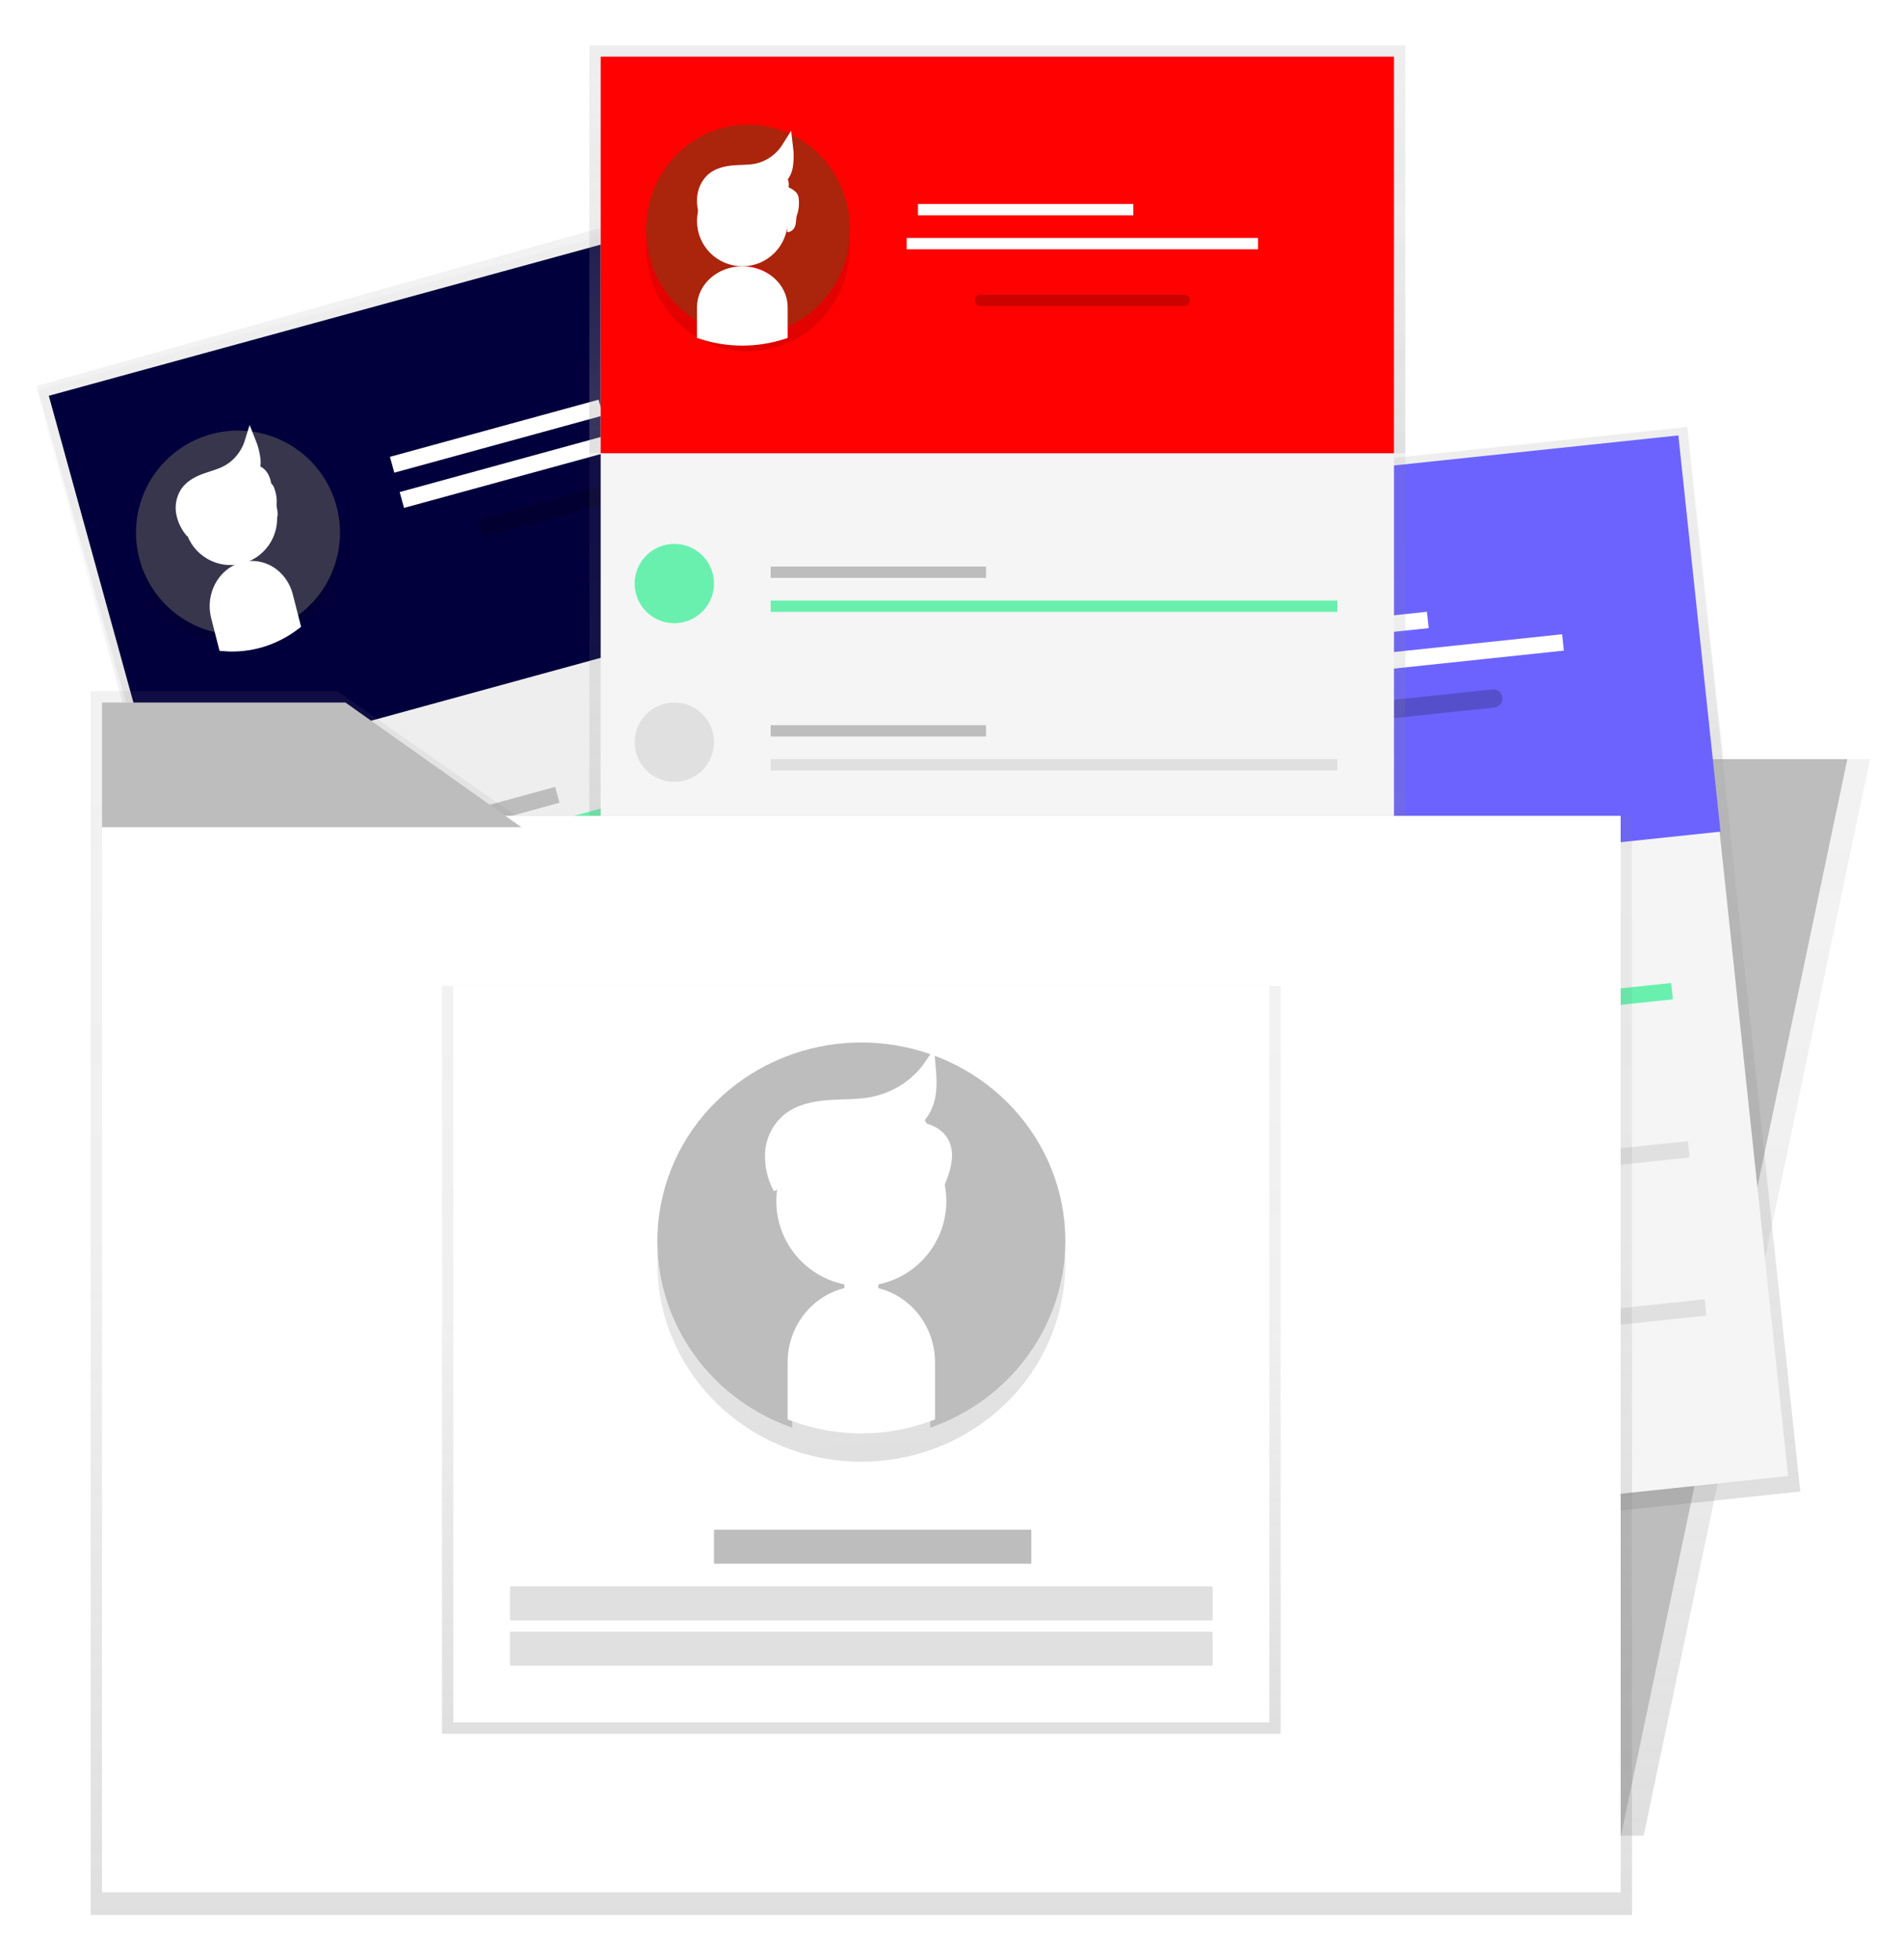 <?xml version="1.0" encoding="UTF-8"?>
<svg width="168px" height="173px" viewBox="0 0 168 173" version="1.1" xmlns="http://www.w3.org/2000/svg" xmlns:xlink="http://www.w3.org/1999/xlink">
    <!-- Generator: Sketch 57.1 (83088) - https://sketch.com -->
    <title>undraw_resume_folder_2_arse</title>
    <desc>Created with Sketch.</desc>
    <defs>
        <filter x="-7.4%" y="-7.3%" width="114.8%" height="114.5%" filterUnits="objectBoundingBox" id="filter-1">
            <feOffset dx="0" dy="2" in="SourceAlpha" result="shadowOffsetOuter1"></feOffset>
            <feGaussianBlur stdDeviation="2" in="shadowOffsetOuter1" result="shadowBlurOuter1"></feGaussianBlur>
            <feColorMatrix values="0 0 0 0 0   0 0 0 0 0   0 0 0 0 0  0 0 0 0.5 0" type="matrix" in="shadowBlurOuter1" result="shadowMatrixOuter1"></feColorMatrix>
            <feMerge>
                <feMergeNode in="shadowMatrixOuter1"></feMergeNode>
                <feMergeNode in="SourceGraphic"></feMergeNode>
            </feMerge>
        </filter>
        <linearGradient x1="49.998%" y1="100%" x2="49.998%" y2="0%" id="linearGradient-2">
            <stop stop-color="#808080" stop-opacity="0.25" offset="0%"></stop>
            <stop stop-color="#808080" stop-opacity="0.12" offset="54%"></stop>
            <stop stop-color="#808080" stop-opacity="0.1" offset="100%"></stop>
        </linearGradient>
        <linearGradient x1="50%" y1="99.994%" x2="50%" y2="-0.006%" id="linearGradient-3">
            <stop stop-color="#B3B3B3" stop-opacity="0.25" offset="0%"></stop>
            <stop stop-color="#B3B3B3" stop-opacity="0.1" offset="54%"></stop>
            <stop stop-color="#B3B3B3" stop-opacity="0.05" offset="100%"></stop>
        </linearGradient>
        <linearGradient x1="65.361%" y1="101.276%" x2="34.092%" y2="8.587%" id="linearGradient-4">
            <stop stop-color="#000000" stop-opacity="0.12" offset="0%"></stop>
            <stop stop-color="#000000" stop-opacity="0.09" offset="55%"></stop>
            <stop stop-color="#000000" stop-opacity="0.02" offset="100%"></stop>
        </linearGradient>
        <linearGradient x1="50%" y1="100%" x2="50%" y2="0%" id="linearGradient-5">
            <stop stop-color="#808080" stop-opacity="0.25" offset="0%"></stop>
            <stop stop-color="#808080" stop-opacity="0.12" offset="54%"></stop>
            <stop stop-color="#808080" stop-opacity="0.1" offset="100%"></stop>
        </linearGradient>
        <linearGradient x1="49.998%" y1="100%" x2="49.998%" y2="6.6464874e-15%" id="linearGradient-6">
            <stop stop-color="#808080" stop-opacity="0.25" offset="0%"></stop>
            <stop stop-color="#808080" stop-opacity="0.12" offset="54%"></stop>
            <stop stop-color="#808080" stop-opacity="0.1" offset="100%"></stop>
        </linearGradient>
        <linearGradient x1="50%" y1="99.994%" x2="50%" y2="0%" id="linearGradient-7">
            <stop stop-color="#B3B3B3" stop-opacity="0.25" offset="0%"></stop>
            <stop stop-color="#B3B3B3" stop-opacity="0.1" offset="54%"></stop>
            <stop stop-color="#B3B3B3" stop-opacity="0.05" offset="100%"></stop>
        </linearGradient>
        <linearGradient x1="57.963%" y1="99.292%" x2="42.441%" y2="1.538%" id="linearGradient-8">
            <stop stop-color="#000000" stop-opacity="0.12" offset="0%"></stop>
            <stop stop-color="#000000" stop-opacity="0.09" offset="55%"></stop>
            <stop stop-color="#000000" stop-opacity="0.02" offset="100%"></stop>
        </linearGradient>
        <linearGradient x1="49.998%" y1="100.002%" x2="49.998%" y2="0%" id="linearGradient-9">
            <stop stop-color="#808080" stop-opacity="0.25" offset="0%"></stop>
            <stop stop-color="#808080" stop-opacity="0.12" offset="54%"></stop>
            <stop stop-color="#808080" stop-opacity="0.1" offset="100%"></stop>
        </linearGradient>
        <linearGradient x1="50%" y1="100%" x2="50%" y2="0%" id="linearGradient-10">
            <stop stop-color="#B3B3B3" stop-opacity="0.25" offset="0%"></stop>
            <stop stop-color="#B3B3B3" stop-opacity="0.1" offset="54%"></stop>
            <stop stop-color="#B3B3B3" stop-opacity="0.05" offset="100%"></stop>
        </linearGradient>
        <linearGradient x1="53.817%" y1="98.057%" x2="48.761%" y2="-2.324%" id="linearGradient-11">
            <stop stop-color="#000000" stop-opacity="0.12" offset="0%"></stop>
            <stop stop-color="#000000" stop-opacity="0.09" offset="55%"></stop>
            <stop stop-color="#000000" stop-opacity="0.02" offset="100%"></stop>
        </linearGradient>
        <linearGradient x1="50%" y1="100%" x2="50%" y2="0%" id="linearGradient-12">
            <stop stop-color="#808080" stop-opacity="0.25" offset="0%"></stop>
            <stop stop-color="#808080" stop-opacity="0.12" offset="54%"></stop>
            <stop stop-color="#808080" stop-opacity="0.1" offset="100%"></stop>
        </linearGradient>
        <linearGradient x1="50%" y1="100%" x2="50%" y2="0%" id="linearGradient-13">
            <stop stop-color="#808080" stop-opacity="0.25" offset="0%"></stop>
            <stop stop-color="#808080" stop-opacity="0.12" offset="54%"></stop>
            <stop stop-color="#808080" stop-opacity="0.1" offset="100%"></stop>
        </linearGradient>
        <linearGradient x1="52.724%" y1="93.726%" x2="47.665%" y2="4.207%" id="linearGradient-14">
            <stop stop-color="#000000" stop-opacity="0.12" offset="0%"></stop>
            <stop stop-color="#000000" stop-opacity="0.09" offset="55%"></stop>
            <stop stop-color="#000000" stop-opacity="0.02" offset="100%"></stop>
        </linearGradient>
    </defs>
    <g id="Page-1" stroke="none" stroke-width="1" fill="none" fill-rule="evenodd">
        <g id="Desktop-HD-Copy-7" transform="translate(-1213, -1328)" fill-rule="nonzero">
            <g id="undraw_resume_folder_2_arse" filter="url(#filter-1)" transform="translate(1216, 1330)">
                <polygon id="Rectangle" fill="url(#linearGradient-2)" transform="translate(47.628, 65.701) rotate(-15.709) translate(-47.628, -65.701) " points="11.655 18.562 83.519 18.624 83.601 112.841 11.737 112.779"></polygon>
                <polygon id="Rectangle" fill="url(#linearGradient-3)" transform="translate(39.838, 38.28) rotate(-15.37) translate(-39.838, -38.28) " points="3.708 20.244 75.937 20.305 75.968 56.315 3.738 56.254"></polygon>
                <polygon id="Rectangle" fill="#EEEEEE" transform="translate(47.538, 66.193) rotate(-15.37) translate(-47.538, -66.193) " points="12.389 20.024 82.608 20.083 82.686 112.361 12.467 112.302"></polygon>
                <polygon id="Rectangle" fill="#02003C" transform="translate(39.922, 38.582) rotate(-15.37) translate(-39.922, -38.582) " points="4.716 20.967 75.098 21.027 75.128 56.197 4.746 56.138"></polygon>
                <polygon id="Rectangle" fill="#BDBDBD" transform="translate(36.972, 68.665) rotate(-15.37) translate(-36.972, -68.665) " points="27.425 67.931 46.517 67.947 46.518 69.399 27.426 69.383"></polygon>
                <polygon id="Rectangle" fill="#F5F5F5" transform="translate(38.516, 74.266) rotate(-15.37) translate(-38.516, -74.266) " points="28.97 73.532 48.062 73.548 48.063 75 28.971 74.984"></polygon>
                <polygon id="Rectangle" fill="#69F0AE" transform="translate(52.569, 67.404) rotate(-15.37) translate(-52.569, -67.404) " points="27.652 66.658 77.486 66.7 77.487 68.151 27.653 68.109"></polygon>
                <polygon id="Rectangle" fill="#FFFFFF" transform="translate(40.807, 34.492) rotate(-15.37) translate(-40.807, -34.492) " points="31.26 33.759 50.352 33.775 50.354 35.226 31.261 35.21"></polygon>
                <polygon id="Rectangle" fill="#FFFFFF" transform="translate(47.282, 36.063) rotate(-15.37) translate(-47.282, -36.063) " points="31.911 35.324 62.653 35.35 62.654 36.802 31.912 36.776"></polygon>
                <path d="M39.68,39.373 L57.159,39.387 C57.605,39.388 57.966,39.749 57.966,40.195 C57.966,40.639 57.606,41 57.162,41 C57.161,41 57.161,41 57.16,41 L39.681,40.986 C39.235,40.985 38.874,40.624 38.874,40.178 C38.874,39.734 39.234,39.373 39.678,39.373 C39.679,39.373 39.679,39.373 39.68,39.373 Z" id="Rectangle" fill="#000000" opacity="0.2" transform="translate(48.42, 40.187) rotate(-15.37) translate(-48.42, -40.187) "></path>
                <ellipse id="Oval" fill="#69F0AE" transform="translate(20.145, 74.281) rotate(-15.37) translate(-20.145, -74.281) " cx="20.145" cy="74.281" rx="3.399" ry="3.389"></ellipse>
                <polygon id="Rectangle" fill="#BDBDBD" transform="translate(40.707, 82.197) rotate(-15.37) translate(-40.707, -82.197) " points="31.16 81.463 50.252 81.479 50.254 82.931 31.161 82.915"></polygon>
                <polygon id="Rectangle" fill="#F5F5F5" transform="translate(42.249, 87.798) rotate(-15.37) translate(-42.249, -87.798) " points="32.703 87.064 51.795 87.08 51.796 88.532 32.704 88.516"></polygon>
                <polygon id="Rectangle" fill="#E0E0E0" transform="translate(56.302, 80.936) rotate(-15.37) translate(-56.302, -80.936) " points="31.385 80.19 81.219 80.232 81.22 81.683 31.386 81.641"></polygon>
                <ellipse id="Oval" fill="#E0E0E0" transform="translate(23.875, 87.813) rotate(-15.37) translate(-23.875, -87.813) " cx="23.875" cy="87.813" rx="3.399" ry="3.389"></ellipse>
                <polygon id="Rectangle" fill="#BDBDBD" transform="translate(44.437, 95.728) rotate(-15.37) translate(-44.437, -95.728) " points="34.89 94.994 53.983 95.01 53.984 96.461 34.892 96.445"></polygon>
                <polygon id="Rectangle" fill="#F5F5F5" transform="translate(45.982, 101.326) rotate(-15.37) translate(-45.982, -101.326) " points="36.435 100.592 55.527 100.608 55.528 102.06 36.436 102.044"></polygon>
                <polygon id="Rectangle" fill="#E0E0E0" transform="translate(60.033, 94.467) rotate(-15.37) translate(-60.033, -94.467) " points="35.116 93.72 84.949 93.762 84.951 95.213 35.117 95.171"></polygon>
                <ellipse id="Oval" fill="#E0E0E0" transform="translate(27.608, 101.345) rotate(-15.37) translate(-27.608, -101.345) " cx="27.608" cy="101.345" rx="3.399" ry="3.389"></ellipse>
                <path d="M9.353,46.487 C10.619,50.882 14.975,53.63 19.483,52.876 C23.99,52.122 27.218,48.107 26.989,43.539 C26.76,38.97 23.147,35.298 18.587,35 L19.225,37.231 C19.686,38.85 18.754,40.537 17.139,41.007 L17.139,41.007 C15.522,41.468 13.837,40.535 13.367,38.919 L12.729,36.688 C9.652,38.915 8.301,42.835 9.353,46.487 L9.353,46.487 Z" id="Path" fill="url(#linearGradient-4)"></path>
                <path d="M26.677,40.621 C25.464,36.208 21.14,33.407 16.623,34.107 C12.106,34.807 8.831,38.787 9.007,43.36 C9.183,47.934 12.754,51.65 17.311,52 L16.696,49.762 C16.255,48.138 17.206,46.462 18.824,46.01 L18.824,46.01 C20.446,45.568 22.12,46.521 22.571,48.142 L23.186,50.38 C26.287,48.189 27.684,44.286 26.677,40.621 Z" id="Path" fill="#38364D"></path>
                <ellipse id="Oval" stroke="#FFFFFF" fill="#FFFFFF" transform="translate(17.352, 41.777) rotate(-15.37) translate(-17.352, -41.777) " cx="17.352" cy="41.777" rx="3.6" ry="3.59"></ellipse>
                <path d="M18.372,46.124 L18.372,46.124 C16.655,46.641 15.647,48.556 16.114,50.412 L16.767,52.97 C18.98,53.152 21.184,52.498 23,51.121 L22.348,48.563 C21.87,46.708 20.093,45.618 18.372,46.124 Z" id="Path" stroke="#FFFFFF" fill="#FFFFFF"></path>
                <path d="M13.889,43 C13.468,42.527 13.178,41.945 13.049,41.316 C12.923,40.681 13.042,40.021 13.379,39.475 C13.762,38.892 14.396,38.543 15.037,38.302 C15.678,38.062 16.35,37.905 16.958,37.59 C17.973,37.057 18.741,36.124 19.088,35 C19.29,35.502 19.425,36.03 19.488,36.57 C19.55,37.117 19.392,37.665 19.051,38.087 C19.506,37.687 19.604,38.291 19.585,38.674 C19.928,38.924 20.569,38.799 20.713,39.208 C20.876,39.61 20.944,40.046 20.91,40.481 C20.855,40.912 21.203,41.543 20.81,41.688" id="Path" stroke="#FFFFFF" fill="#FFFFFF"></path>
                <path d="M19,37.017 C19,37.017 21.639,36.516 20.854,41" id="Path" fill="#FFFFFF"></path>
                <polygon id="Path" fill="url(#linearGradient-5)" points="142.027 158 119 158 119 63 162 63"></polygon>
                <polygon id="Path" fill="#BDBDBD" points="140.027 158 117 158 117 63 160 63"></polygon>
                <polygon id="Rectangle" fill="url(#linearGradient-6)" transform="translate(115.014, 84.448) rotate(-6.05) translate(-115.014, -84.448) " points="78.959 37.207 151.036 37.232 151.069 131.69 78.992 131.665"></polygon>
                <polygon id="Rectangle" fill="url(#linearGradient-7)" transform="translate(111.914, 55.297) rotate(-6.05) translate(-111.914, -55.297) " points="75.786 37.283 148.03 37.308 148.042 73.311 75.799 73.286"></polygon>
                <polygon id="Rectangle" fill="#F5F5F5" transform="translate(114.975, 84.082) rotate(-6.05) translate(-114.975, -84.082) " points="79.843 37.94 150.076 37.964 150.108 130.224 79.875 130.2"></polygon>
                <polygon id="Rectangle" fill="#6C63FF" transform="translate(111.947, 55.608) rotate(-6.05) translate(-111.947, -55.608) " points="76.743 38.014 147.139 38.038 147.151 73.202 76.755 73.177"></polygon>
                <polygon id="Rectangle" fill="#BDBDBD" transform="translate(104.15, 84.818) rotate(-6.05) translate(-104.15, -84.818) " points="94.602 84.089 113.698 84.095 113.698 85.547 94.603 85.54"></polygon>
                <polygon id="Rectangle" fill="#F5F5F5" transform="translate(104.764, 90.592) rotate(-6.05) translate(-104.764, -90.592) " points="95.216 89.863 114.312 89.87 114.312 91.321 95.216 91.314"></polygon>
                <polygon id="Rectangle" fill="#69F0AE" transform="translate(119.745, 86.09) rotate(-6.05) translate(-119.745, -86.09) " points="94.823 85.356 144.667 85.373 144.667 86.824 94.824 86.807"></polygon>
                <polygon id="Rectangle" fill="#FFFFFF" transform="translate(113.487, 51.715) rotate(-6.05) translate(-113.487, -51.715) " points="103.939 50.986 123.034 50.992 123.035 52.444 103.939 52.437"></polygon>
                <polygon id="Rectangle" fill="#FFFFFF" transform="translate(119.62, 54.312) rotate(-6.05) translate(-119.62, -54.312) " points="104.246 53.581 134.994 53.591 134.994 55.043 104.246 55.032"></polygon>
                <path d="M111.329,57.751 L128.813,57.757 C129.258,57.757 129.619,58.118 129.619,58.563 C129.619,59.008 129.259,59.369 128.814,59.369 C128.813,59.369 128.813,59.369 128.813,59.369 L111.33,59.363 C110.884,59.363 110.523,59.002 110.523,58.557 C110.523,58.112 110.884,57.751 111.329,57.751 C111.329,57.751 111.329,57.751 111.329,57.751 Z" id="Rectangle" fill="#000000" opacity="0.2" transform="translate(120.071, 58.56) rotate(-6.05) translate(-120.071, -58.56) "></path>
                <ellipse id="Oval" fill="#69F0AE" transform="translate(86.63, 87.642) rotate(-6.05) translate(-86.63, -87.642) " cx="86.63" cy="87.642" rx="3.399" ry="3.388"></ellipse>
                <polygon id="Rectangle" fill="#BDBDBD" transform="translate(105.635, 98.771) rotate(-6.05) translate(-105.635, -98.771) " points="96.087 98.042 115.183 98.049 115.183 99.5 96.088 99.494"></polygon>
                <polygon id="Rectangle" fill="#F5F5F5" transform="translate(106.249, 104.546) rotate(-6.05) translate(-106.249, -104.546) " points="96.701 103.817 115.797 103.823 115.797 105.275 96.702 105.268"></polygon>
                <polygon id="Rectangle" fill="#E0E0E0" transform="translate(121.23, 100.044) rotate(-6.05) translate(-121.23, -100.044) " points="96.308 99.309 146.152 99.327 146.152 100.778 96.309 100.761"></polygon>
                <ellipse id="Oval" fill="#E0E0E0" transform="translate(88.115, 101.595) rotate(-6.05) translate(-88.115, -101.595) " cx="88.115" cy="101.595" rx="3.399" ry="3.388"></ellipse>
                <polygon id="Rectangle" fill="#BDBDBD" transform="translate(107.118, 112.725) rotate(-6.05) translate(-107.118, -112.725) " points="97.57 111.996 116.666 112.003 116.666 113.454 97.57 113.447"></polygon>
                <polygon id="Rectangle" fill="#F5F5F5" transform="translate(107.732, 118.5) rotate(-6.05) translate(-107.732, -118.5) " points="98.184 117.771 117.28 117.777 117.28 119.229 98.184 119.222"></polygon>
                <polygon id="Rectangle" fill="#E0E0E0" transform="translate(122.713, 113.998) rotate(-6.05) translate(-122.713, -113.998) " points="97.791 113.263 147.635 113.281 147.635 114.732 97.792 114.715"></polygon>
                <ellipse id="Oval" fill="#E0E0E0" transform="translate(89.598, 115.549) rotate(-6.05) translate(-89.598, -115.549) " cx="89.598" cy="115.549" rx="3.399" ry="3.388"></ellipse>
                <path d="M81.062,57.946 C81.596,62.545 85.447,66.009 90.018,66 C94.589,65.991 98.427,62.511 98.942,57.909 C99.457,53.308 96.485,49.046 92.033,48 L92.305,50.333 C92.491,52.019 91.304,53.543 89.642,53.751 L89.642,53.751 C87.972,53.946 86.46,52.738 86.258,51.047 L85.986,48.714 C82.587,50.431 80.617,54.125 81.062,57.946 L81.062,57.946 Z" id="Path" fill="url(#linearGradient-8)"></path>
                <path d="M98.95,56.165 C98.466,51.555 94.654,48.044 90.084,48 C85.515,47.957 81.639,51.395 81.07,55.996 C80.502,60.596 83.423,64.898 87.862,66 L87.617,63.661 C87.444,61.964 88.655,60.444 90.327,60.26 L90.327,60.26 C91.999,60.085 93.497,61.313 93.679,63.009 L93.924,65.348 C97.34,63.668 99.35,59.995 98.95,56.165 L98.95,56.165 Z" id="Path" fill="#6C63FF"></path>
                <ellipse id="Oval" stroke="#FFFFFF" fill="#FFFFFF" transform="translate(89.158, 55.116) rotate(-6.05) translate(-89.158, -55.116) " cx="89.158" cy="55.116" rx="3.601" ry="3.589"></ellipse>
                <path d="M90.018,60.017 L90.018,60.017 C88.167,60.201 86.827,61.716 87.018,63.408 L87.289,65.74 C89.54,66.241 91.913,66.013 94,65.094 L93.729,62.762 C93.53,61.069 91.871,59.842 90.018,60.017 Z" id="Path" stroke="#FFFFFF" fill="#FFFFFF"></path>
                <path d="M85.571,55 C85.227,54.465 85.031,53.844 85.002,53.203 C84.977,52.559 85.198,51.93 85.617,51.451 C86.086,50.941 86.771,50.703 87.443,50.574 C88.115,50.446 88.798,50.414 89.456,50.188 C90.546,49.835 91.452,49.046 91.972,48 C92.094,48.527 92.145,49.068 92.124,49.609 C92.099,50.157 91.856,50.669 91.452,51.026 C91.964,50.71 91.968,51.318 91.891,51.693 C92.192,51.996 92.846,51.98 92.925,52.407 C93.025,52.829 93.025,53.27 92.925,53.691 C92.802,54.105 93.05,54.785 92.635,54.86" id="Path" stroke="#FFFFFF" fill="#FFFFFF"></path>
                <path d="M92,51 C92,51 93.625,50.952 92.732,55" id="Path" fill="#FFFFFF"></path>
                <rect id="Rectangle" fill="url(#linearGradient-9)" x="49" y="0" width="72" height="95"></rect>
                <rect id="Rectangle" fill="url(#linearGradient-10)" x="49" y="0" width="72" height="36"></rect>
                <rect id="Rectangle" fill="#F5F5F5" x="50" y="1" width="70" height="92"></rect>
                <rect id="Rectangle" fill="#FF0200" x="50" y="1" width="70" height="35"></rect>
                <rect id="Rectangle" fill="#BDBDBD" x="65" y="46" width="19" height="1"></rect>
                <rect id="Rectangle" fill="#F5F5F5" x="65" y="52" width="19" height="1"></rect>
                <rect id="Rectangle" fill="#69F0AE" x="65" y="49" width="50" height="1"></rect>
                <rect id="Rectangle" fill="#FFFFFF" x="78" y="14" width="19" height="1"></rect>
                <rect id="Rectangle" fill="#FFFFFF" x="77" y="17" width="31" height="1"></rect>
                <rect id="Rectangle" fill="#000000" opacity="0.2" x="83" y="22" width="19" height="1" rx="0.5"></rect>
                <circle id="Oval" fill="#69F0AE" cx="56.5" cy="47.5" r="3.5"></circle>
                <rect id="Rectangle" fill="#BDBDBD" x="65" y="60" width="19" height="1"></rect>
                <rect id="Rectangle" fill="#F5F5F5" x="65" y="66" width="19" height="1"></rect>
                <rect id="Rectangle" fill="#E0E0E0" x="65" y="63" width="50" height="1"></rect>
                <circle id="Oval" fill="#E0E0E0" cx="56.5" cy="61.5" r="3.5"></circle>
                <rect id="Rectangle" fill="#BDBDBD" x="65" y="74" width="19" height="1"></rect>
                <rect id="Rectangle" fill="#F5F5F5" x="65" y="80" width="19" height="1"></rect>
                <rect id="Rectangle" fill="#E0E0E0" x="65" y="77" width="50" height="1"></rect>
                <circle id="Oval" fill="#E0E0E0" cx="56.5" cy="75.5" r="3.5"></circle>
                <path d="M54.001,17.861 C54.058,22.56 57.53,26.468 62.076,26.951 C66.621,27.433 70.796,24.336 71.785,19.748 C72.774,15.16 70.263,10.539 65.946,9 L65.974,11.384 C65.994,13.119 64.643,14.543 62.955,14.564 L62.955,14.564 C61.275,14.58 59.897,13.197 59.871,11.469 L59.843,9.085 C56.294,10.454 53.957,13.962 54.001,17.861 Z" id="Path" fill="url(#linearGradient-11)"></path>
                <path d="M64.032,7.062 C59.493,6.522 55.281,9.574 54.239,14.158 C53.196,18.743 55.653,23.405 59.953,25 L59.953,22.609 C59.957,20.876 61.319,19.473 63.001,19.468 C64.682,19.473 66.044,20.876 66.049,22.609 L66.049,24.998 C69.619,23.672 72,20.181 72,16.27 C71.998,11.561 68.572,7.602 64.032,7.062 Z" id="Path" fill="#AB240C"></path>
                <circle id="Oval" stroke="#FFFFFF" fill="#FFFFFF" cx="62.5" cy="15.5" r="3.5"></circle>
                <path d="M62.5,20 L62.5,20 C60.569,20.005 59.005,21.391 59,23.102 L59,25.461 C61.263,26.18 63.737,26.18 66,25.461 L66,23.102 C65.995,21.391 64.431,20.005 62.5,20 Z" id="Path" stroke="#FFFFFF" fill="#FFFFFF"></path>
                <path d="M59.387,15.364 C59.1,14.785 58.969,14.136 59.006,13.486 C59.047,12.832 59.331,12.221 59.798,11.783 C60.319,11.323 61.026,11.156 61.707,11.094 C62.389,11.032 63.08,11.071 63.753,10.933 C64.874,10.696 65.857,9.999 66.483,9 C66.55,9.545 66.545,10.098 66.467,10.642 C66.387,11.191 66.092,11.682 65.654,11.998 C66.197,11.737 66.138,12.35 66.021,12.719 C66.289,13.059 66.945,13.114 66.978,13.555 C67.033,13.992 66.986,14.437 66.841,14.852 C66.676,15.256 66.852,15.97 66.432,16" id="Path" stroke="#FFFFFF" fill="#FFFFFF"></path>
                <path d="M65,12 C65,12 66.838,12.224 65.53,16" id="Path" fill="#FFFFFF"></path>
                <polygon id="Path" fill="url(#linearGradient-12)" points="42.477 67.955 26.761 57 5 57 5 67.955 5 73.322 5 165 141 165 141 67.955"></polygon>
                <polyline id="Path" fill="#FFFFFF" points="6 68 6 73.255 6 163 140 163 140 68 42.927 68"></polyline>
                <polyline id="Path" fill="#BDBDBD" points="43 69 27.483 58 6 58 6 69"></polyline>
                <rect id="Rectangle" fill="url(#linearGradient-13)" x="36" y="83" width="74" height="66"></rect>
                <rect id="Rectangle" fill="#FFFFFF" x="37" y="83" width="72" height="65"></rect>
                <rect id="Rectangle" fill="#BDBDBD" x="60" y="131" width="28" height="3"></rect>
                <rect id="Rectangle" fill="#E0E0E0" x="42" y="136" width="62" height="3"></rect>
                <rect id="Rectangle" fill="#E0E0E0" x="42" y="140" width="62" height="3"></rect>
                <path d="M55.001,107.736 C55.116,116.611 62.059,123.994 71.149,124.906 C80.239,125.819 88.59,119.97 90.57,111.305 C92.55,102.64 87.531,93.909 78.897,91 L78.954,95.504 C78.985,98.769 76.296,101.446 72.935,101.495 L72.935,101.495 C69.573,101.526 66.817,98.913 66.767,95.649 L66.71,91.145 C59.596,93.723 54.912,100.36 55.001,107.736 Z" id="Path" fill="url(#linearGradient-14)"></path>
                <path d="M91,105.515 C90.998,96.619 84.146,89.138 75.067,88.117 C65.987,87.096 57.563,92.861 55.477,101.521 C53.392,110.182 58.308,118.988 66.908,122 L66.908,117.487 C66.921,114.221 69.639,111.577 72.995,111.563 L72.995,111.563 C76.351,111.577 79.068,114.221 79.081,117.487 L79.081,122 C86.229,119.501 90.997,112.906 91,105.515 Z" id="Path" fill="#BDBDBD"></path>
                <rect id="Rectangle" stroke="#FFFFFF" fill="#FFFFFF" x="72" y="108" width="2" height="7" rx="1"></rect>
                <circle id="Oval" stroke="#FFFFFF" fill="#FFFFFF" cx="73" cy="102" r="7"></circle>
                <path d="M72.992,110 L72.992,110 C69.688,110.014 67.013,112.781 67,116.199 L67,120.921 C70.879,122.36 75.121,122.36 79,120.921 L79,116.208 C78.991,112.78 76.306,110.005 72.992,110 L72.992,110 Z" id="Path" stroke="#FFFFFF" fill="#FFFFFF"></path>
                <path d="M65.727,100.895 C65.189,99.904 64.942,98.792 65.012,97.678 C65.089,96.557 65.622,95.51 66.499,94.76 C67.476,93.966 68.802,93.685 70.083,93.587 C71.365,93.489 72.662,93.547 73.922,93.312 C76.026,92.905 77.872,91.713 79.046,90 C79.127,90.938 79.208,91.89 79.018,92.816 C78.827,93.741 78.329,94.647 77.487,95.141 C78.506,94.691 78.394,95.746 78.173,96.377 C78.679,96.959 79.906,97.055 79.969,97.807 C80.032,98.559 80.021,99.337 79.713,100.031 C79.405,100.725 79.735,101.946 78.948,102" id="Path" stroke="#FFFFFF" fill="#FFFFFF"></path>
                <path d="M78,95 C78,95 83.515,95.389 79.589,102" id="Path" fill="#FFFFFF"></path>
            </g>
        </g>
    </g>
</svg>